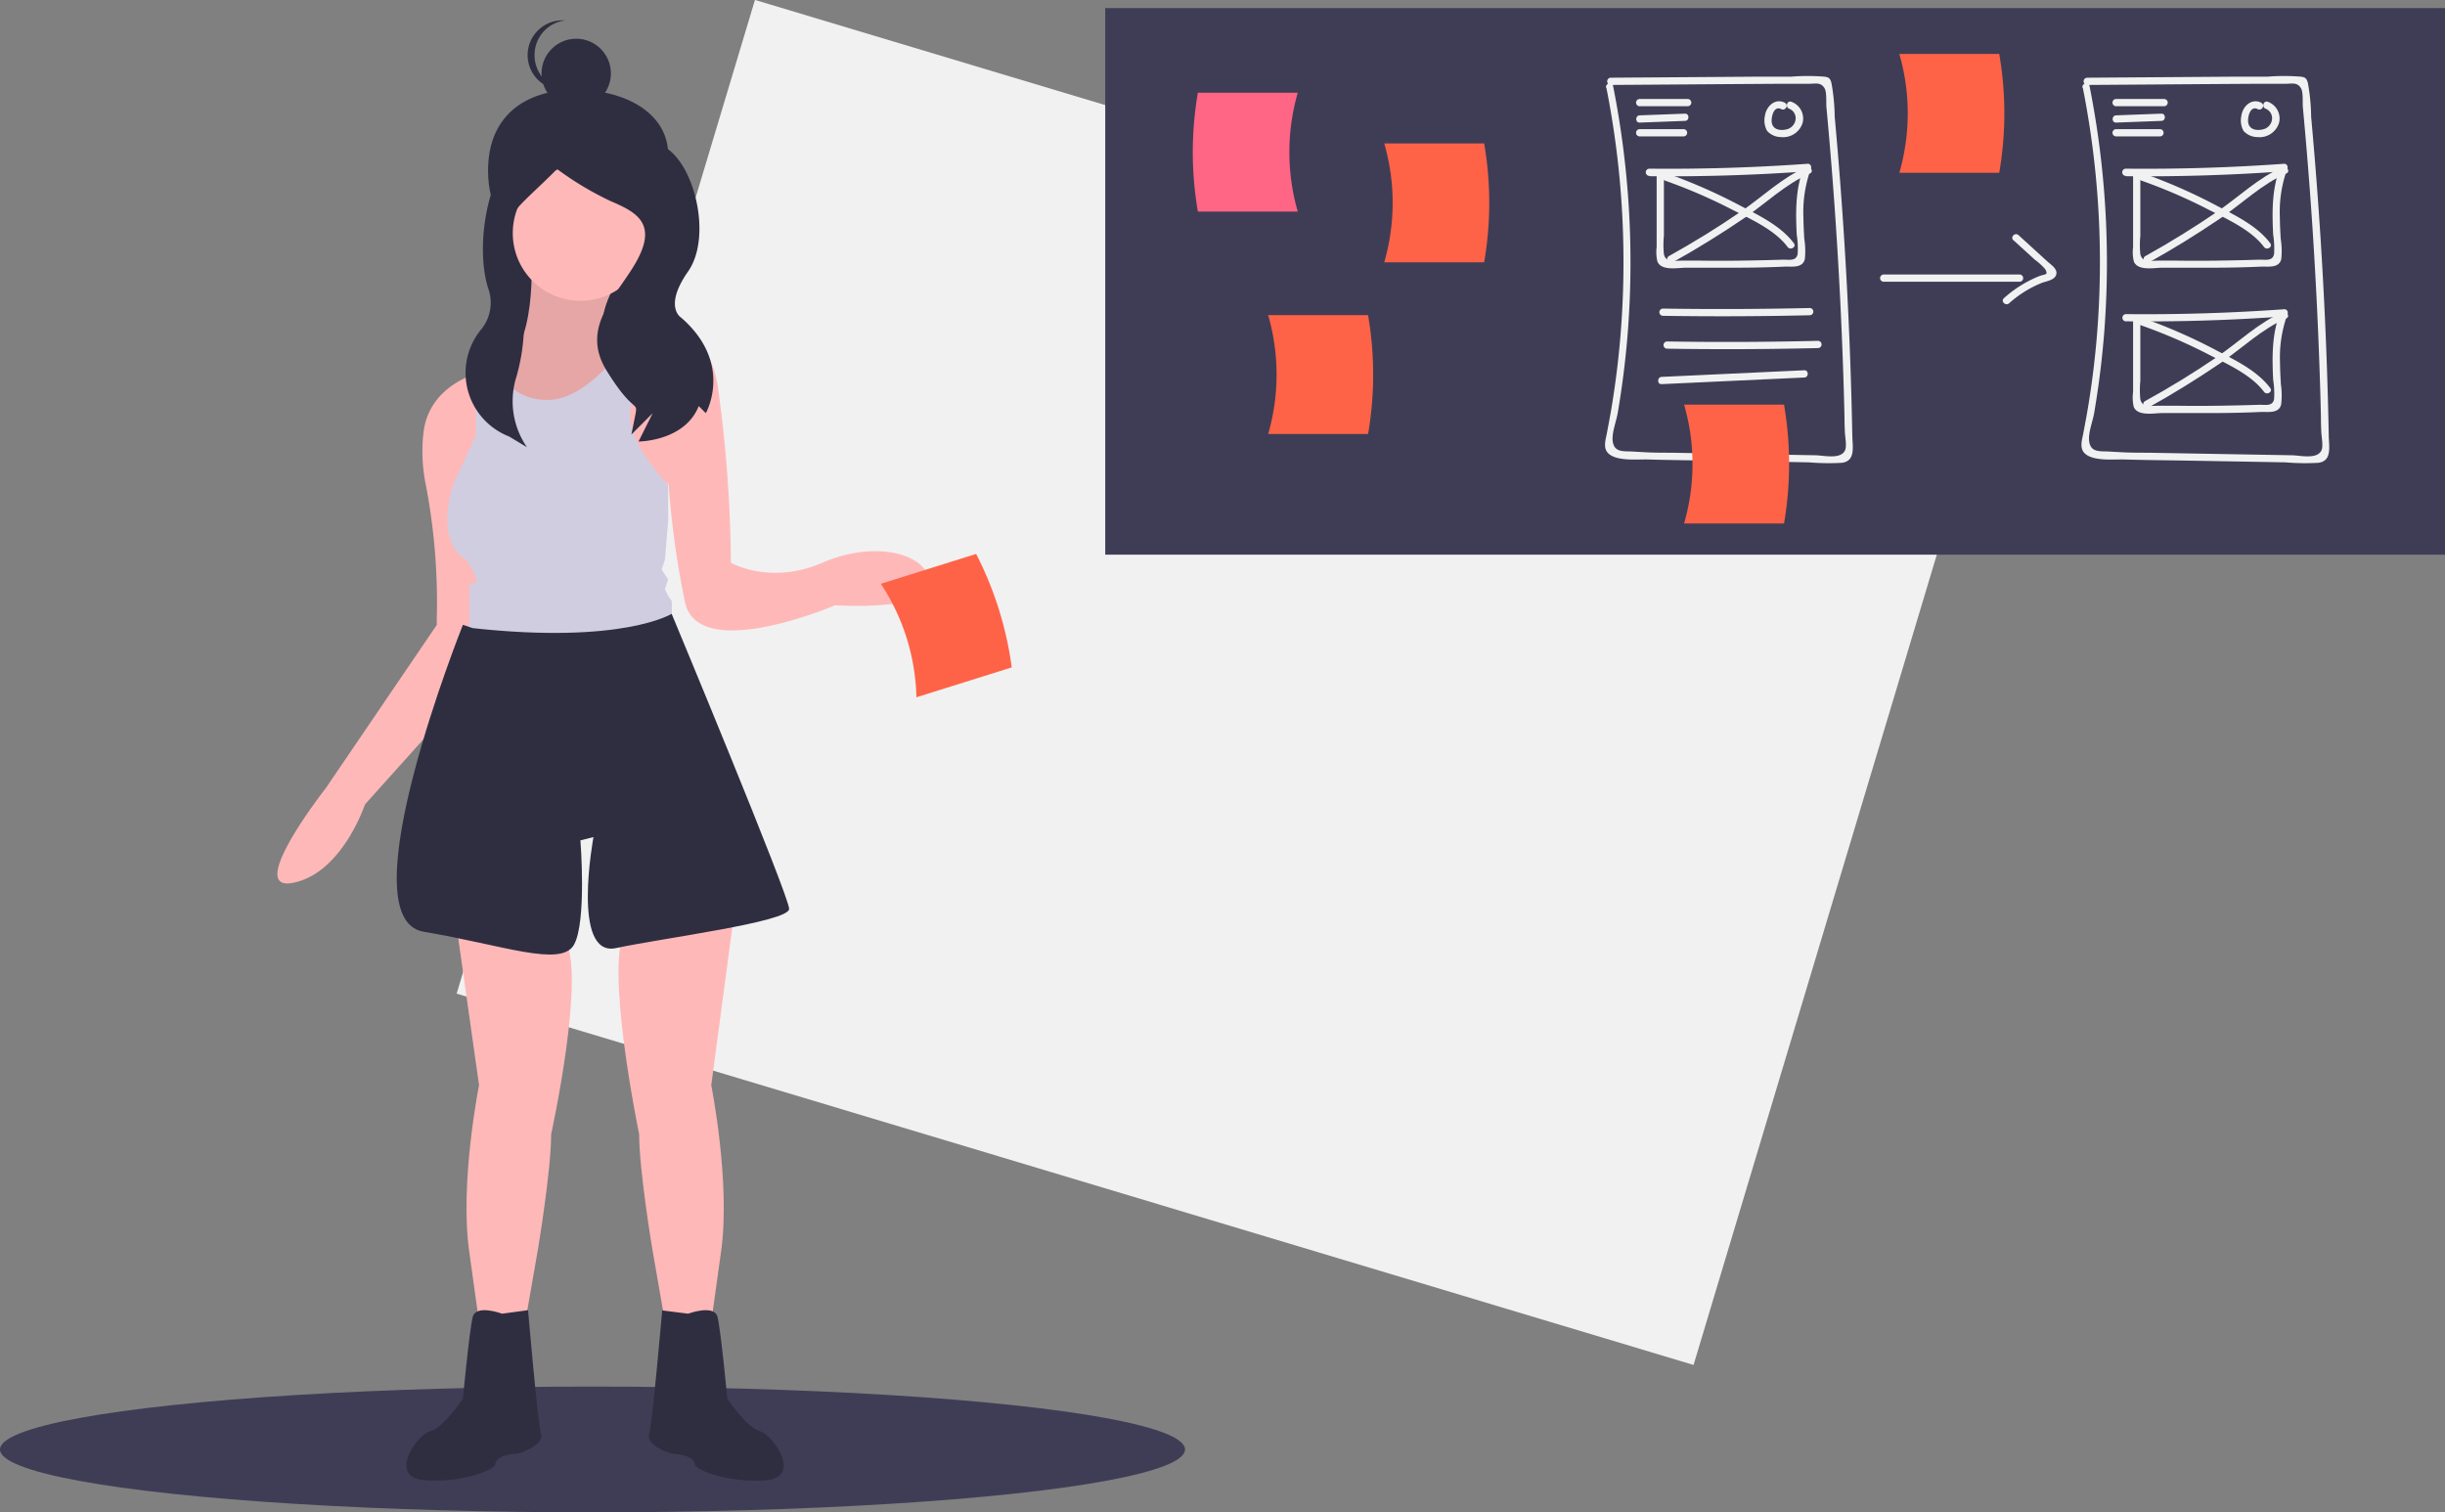 <svg id="Layer_4" data-name="Layer 4" xmlns="http://www.w3.org/2000/svg" viewBox="0 0 432 267.21"><rect x="0" y="0" width="432" height="267.21" fill="#808080" stroke="none"/><defs><style>.cls-1{fill:#f1f1f1;}.cls-2{fill:#3f3d56;}.cls-3{fill:#2f2e41;}.cls-4{fill:#ffb8b8;}.cls-5{opacity:0.1;isolation:isolate;}.cls-6{fill:#d0cde1;}.cls-7{fill:tomato;}.cls-8{fill:#ff6584;}</style></defs><title>hero-banner-4</title><rect class="cls-1" x="124.66" y="113.64" width="183.31" height="228.18" transform="translate(-64 262.28) rotate(-73.29)"/><ellipse class="cls-2" cx="104.69" cy="256.1" rx="104.69" ry="11.11"/><rect class="cls-3" x="88.99" y="29.3" width="25.41" height="37.04"/><path class="cls-4" d="M93.9,153.51s1,18.28-7.5,19c-5.92.52,11.54,16.73,11.54,16.73l15-20.76s-11.24,1.15-4-11.54Z" transform="translate(0 -107.13)"/><path class="cls-5" d="M112.94,168.51l-4.74,6.56-10.26,14.2s-8.57-8-11.66-12.9c-1.16-1.86-1.56-3.29-.43-3.71h0a1.83,1.83,0,0,1,.5-.11h0a5.37,5.37,0,0,0,1.44-.32c6.91-2.58,6.06-18.71,6.06-18.71l15,3.46c-4.81,8.46-1.4,10.77,1.4,11.37a9.34,9.34,0,0,0,1.87.2C112.64,168.54,112.94,168.51,112.94,168.51Z" transform="translate(0 -107.13)"/><path class="cls-3" d="M117.35,138.5c-2.75,8.13-7,15.54-15.54,15.54s-15.05-7-15.54-15.54C85.66,127.55,93,122.91,101.81,123,112.18,123,120.61,128.85,117.35,138.5Z" transform="translate(0 -107.13)"/><path class="cls-4" d="M80.64,270.6l4,28.26s-3.46,17.3-1.73,29.42L84.68,341h8.08l2.31-13.27s2.31-13.84,2.31-20.19c0,0,6.34-28.84,2.31-34.61Z" transform="translate(0 -107.13)"/><path class="cls-4" d="M129.67,268.87l-4,30s3.46,17.3,1.73,29.42L125.63,341h-8.08l-2.31-13.27s-2.31-13.84-2.31-20.19c0,0-6.34-30.57-2.31-36.34Z" transform="translate(0 -107.13)"/><path class="cls-3" d="M121.59,339.24s4.61-1.73,5.19.58,1.73,14.42,1.73,14.42,3.46,5.19,5.77,5.77,7.5,8.08,1.15,8.65-12.69-1.73-12.69-2.88-2.31-1.73-3.46-1.73-5.19-1.73-4.61-3.46S117,338.66,117,338.66Z" transform="translate(0 -107.13)"/><path class="cls-3" d="M88.71,339.24s-4.61-1.73-5.19.58-1.73,14.42-1.73,14.42S78.33,359.43,76,360s-7.5,8.08-1.15,8.65,12.69-1.73,12.69-2.88S89.87,364,91,364s5.19-1.73,4.61-3.46-2.31-21.92-2.31-21.92Z" transform="translate(0 -107.13)"/><circle class="cls-4" cx="102.56" cy="41.19" r="11.96"/><path class="cls-4" d="M147.55,214.07s-24.22,10.38-26.53-.58a158.4,158.4,0,0,1-2.88-20.76h0c-.34-.21-12.27-7.53-9.92-17.66a15.26,15.26,0,0,1,3-6s.35-.23,1-.55a19.14,19.14,0,0,1,2.18-1c4.07-1.55,10.84-2.43,12.43,7.89a236.9,236.9,0,0,1,2.31,31.15s6.92,4,16.15,0,18.46-1.73,19,3.46S147.55,214.07,147.55,214.07Z" transform="translate(0 -107.13)"/><path class="cls-4" d="M86.4,172.55l-.12,3.83L84.9,219.59l-.23,7.18-20.19,22.5s-4,12.11-12.69,13.84,5.77-16.72,5.77-16.72l19.61-28.84,0-1a109.64,109.64,0,0,0-2-24.1,28.9,28.9,0,0,1-.33-9c.8-6.44,6.1-9.23,9.23-10.32a15.79,15.79,0,0,1,1.76-.52h0l.5-.11Z" transform="translate(0 -107.13)"/><path class="cls-6" d="M118.71,214.07v2.31c-8.41,10.28-27,5.42-33.8,3.2-1.59-.52-2.53-.9-2.53-.9a6,6,0,0,0,.58-2.31v-5.19c0-1.73.57-.58,1.15-1.15s-1.73-4-1.73-4c-5.77-3.46-2.31-13.27-2.31-13.27l4-8.65v-10.9a15.79,15.79,0,0,1,1.76-.52h0a1.83,1.83,0,0,1,.5-.11h0a5.37,5.37,0,0,0,1.44-.32,9.55,9.55,0,0,0,8.37,5.52c5.91.42,11.51-5.95,14.09-9.4a9.34,9.34,0,0,0,1.87.2,19.14,19.14,0,0,1,2.18-1l-2.56,10.77c-2.27,5.67,6.05,14.12,6.34,14.42h0v6.35l-.58,6.92-.58,1.73,1.15,1.73-.58,1.73.58,1.15C118.71,213.5,118.71,212.93,118.71,214.07Z" transform="translate(0 -107.13)"/><path class="cls-3" d="M83.52,218.11l-1.73-.58S61,269.45,74.87,271.76s24.23,6.34,26.53,2.31,1.15-18.46,1.15-18.46l2.31-.58s-4,21.34,4,19.61,30.57-4.61,30.57-6.92-20.76-52.14-20.76-52.14S110.05,221,83.52,218.11Z" transform="translate(0 -107.13)"/><circle class="cls-3" cx="101.81" cy="12.97" r="6.13"/><path class="cls-3" d="M94.45,116.83a6.13,6.13,0,0,1,5.52-6.1c-.2,0-.41,0-.61,0a6.13,6.13,0,0,0,0,12.27c.21,0,.41,0,.61,0A6.13,6.13,0,0,1,94.45,116.83Z" transform="translate(0 -107.13)"/><path class="cls-3" d="M96.87,132.92s-.13-.71-5.14,1.17-8,15.74-5.51,23.88a7.46,7.46,0,0,1-1.15,7.3A12.06,12.06,0,0,0,89.35,184l.63.27,3.13,1.88a14.32,14.32,0,0,1-2-12,34.44,34.44,0,0,0,.62-17.63c-.23-1-.49-2-.78-3-2.5-8.76-1.29-7.75,7.48-16.52a55.71,55.71,0,0,0,9.39,5.63c4.38,1.88,8.14,3.76,5,10s-10.64,11.89-5.63,20,5.63,5,5,8.14h0l-.63,3.13,3.76-3.76-2.5,5s8.14,0,10.64-6.26l1.25,1.25s5-8.76-4.38-16.9c0,0-3.13-1.88,1.25-8.14s1-19.72-4.62-22.22S96.87,132.92,96.87,132.92Z" transform="translate(0 -107.13)"/><path class="cls-7" d="M161.92,230.33l16.84-5.28A61.73,61.73,0,0,0,172.47,205l-16.84,5.28A37.86,37.86,0,0,1,161.92,230.33Z" transform="translate(0 -107.13)"/><rect class="cls-2" x="195.28" y="1.43" width="236.72" height="96.57"/><path class="cls-8" d="M229.3,144.51H211.65a61.73,61.73,0,0,1,0-21H229.3A37.86,37.86,0,0,0,229.3,144.51Z" transform="translate(0 -107.13)"/><path class="cls-7" d="M244.58,153.47h17.65a61.73,61.73,0,0,0,0-21H244.58A37.86,37.86,0,0,1,244.58,153.47Z" transform="translate(0 -107.13)"/><path class="cls-1" d="M283.82,122.6A158.44,158.44,0,0,1,286.27,167q-.5,5.79-1.43,11.54c-.28,1.74-.61,3.47-.94,5.21-.19,1-.59,2.23,0,3.16,1.22,1.82,5.38,1.35,7.22,1.4,3.82.12,7.65.14,11.47.21l11.5.2,5.54.1a41.32,41.32,0,0,0,5.82.08c2.46-.32,1.86-2.9,1.83-4.81q-.11-5.68-.3-11.36-.76-22.51-2.81-44.95a35.63,35.63,0,0,0-.58-6c-.21-.75-.41-1-1.22-1.1a36.89,36.89,0,0,0-5.95,0l-6.28,0-25.53.18a.64.64,0,0,0,0,1.28l20.93-.15,9.21-.06,5,0c1,0,2-.32,2.64.82.41.72.24,2.52.32,3.35q1.88,20.12,2.72,40.32.21,5,.36,10.1.06,2.1.11,4.21,0,1.26.06,2.53c0,.87.38,2.57.06,3.37-.67,1.7-3.67,1-5.13.94l-5.11-.09-10.22-.18-10.22-.18c-1.69,0-3.38,0-5.07-.11l-1.68-.09c-1.67-.12-3.46.28-3.66-2-.12-1.42.65-3.38.9-4.8q.41-2.41.75-4.83.63-4.52,1-9.07a159.78,159.78,0,0,0-2.57-43.91c-.16-.81-1.4-.47-1.24.34Z" transform="translate(0 -107.13)"/><path class="cls-1" d="M368,122.6A158.44,158.44,0,0,1,370.45,167q-.5,5.79-1.43,11.54c-.28,1.74-.61,3.47-.94,5.21-.19,1-.59,2.23,0,3.16,1.22,1.82,5.38,1.35,7.22,1.4,3.82.12,7.65.14,11.47.21l11.5.2,5.54.1a41.32,41.32,0,0,0,5.82.08c2.46-.32,1.86-2.9,1.83-4.81q-.11-5.68-.3-11.36-.76-22.51-2.81-44.95a35.63,35.63,0,0,0-.58-6c-.21-.75-.41-1-1.22-1.1a36.89,36.89,0,0,0-5.95,0l-6.28,0-25.53.18a.64.64,0,0,0,0,1.28l20.93-.15,9.21-.06,5,0c1,0,2-.32,2.64.82.41.72.24,2.52.32,3.35q1.88,20.12,2.72,40.32.21,5,.36,10.1.06,2.1.11,4.21,0,1.26.06,2.53c0,.87.38,2.57.06,3.37-.67,1.7-3.67,1-5.13.94l-5.11-.09-10.22-.18-10.22-.18c-1.69,0-3.38,0-5.07-.11l-1.68-.09c-1.67-.12-3.46.28-3.66-2-.12-1.42.65-3.38.9-4.8q.41-2.41.75-4.83.63-4.52,1-9.07a159.78,159.78,0,0,0-2.57-43.91c-.16-.81-1.4-.47-1.24.34Z" transform="translate(0 -107.13)"/><path class="cls-1" d="M289.71,125.9h8.48a.64.64,0,0,0,0-1.28h-8.48a.64.64,0,0,0,0,1.28Z" transform="translate(0 -107.13)"/><path class="cls-1" d="M289.71,128.79l8-.3c.82,0,.83-1.31,0-1.28l-8,.3C288.89,127.54,288.89,128.82,289.71,128.79Z" transform="translate(0 -107.13)"/><path class="cls-1" d="M289.71,131.23h7.75a.64.64,0,0,0,0-1.28h-7.75a.64.64,0,0,0,0,1.28Z" transform="translate(0 -107.13)"/><path class="cls-1" d="M315.4,125.3c-1.74-.91-3.32.59-3.56,2.29a3.82,3.82,0,0,0,.39,2.68,3.36,3.36,0,0,0,2.45,1.08,3.6,3.6,0,0,0,3.82-2.52,3.14,3.14,0,0,0-2-3.72c-.78-.27-1.12,1-.34,1.24a1.8,1.8,0,0,1,1.1,1.86,2.06,2.06,0,0,1-1.71,1.8c-1.06.24-2.3,0-2.5-1.21-.15-.89.33-3.09,1.67-2.39.73.38,1.38-.72.65-1.11Z" transform="translate(0 -107.13)"/><path class="cls-1" d="M373.89,125.9h8.48a.64.64,0,0,0,0-1.28h-8.48a.64.64,0,0,0,0,1.28Z" transform="translate(0 -107.13)"/><path class="cls-1" d="M373.89,128.79l8-.3c.82,0,.83-1.31,0-1.28l-8,.3C373.07,127.54,373.06,128.82,373.89,128.79Z" transform="translate(0 -107.13)"/><path class="cls-1" d="M373.89,131.23h7.75a.64.64,0,0,0,0-1.28h-7.75a.64.64,0,0,0,0,1.28Z" transform="translate(0 -107.13)"/><path class="cls-1" d="M399.58,125.3c-1.74-.91-3.32.59-3.56,2.29a3.82,3.82,0,0,0,.39,2.68,3.36,3.36,0,0,0,2.45,1.08,3.6,3.6,0,0,0,3.82-2.52,3.14,3.14,0,0,0-2-3.72c-.78-.27-1.12,1-.34,1.24a1.8,1.8,0,0,1,1.1,1.86,2.06,2.06,0,0,1-1.71,1.8c-1.06.24-2.3,0-2.5-1.21-.15-.89.33-3.09,1.67-2.39.73.38,1.38-.72.65-1.11Z" transform="translate(0 -107.13)"/><path class="cls-1" d="M291.41,138.26q14,.15,27.95-.86l-.62-.81c-1.52,3.86-1.48,7.93-1.28,12a15.19,15.19,0,0,1,.16,3.42c-.26,1.27-1.41,1-2.54,1q-3.76.12-7.52.17-3.55.05-7.1,0l-3.34,0c-1.31,0-2.8.37-3.13-1.15a16.22,16.22,0,0,1,0-3.25v-11a.64.64,0,0,0-1.28,0v13a7.2,7.2,0,0,0,.13,2.54c.69,1.76,3.68,1.1,5.12,1.11q4.39,0,8.78,0t8.77-.2c1.26,0,3,.24,3.38-1.31a13.55,13.55,0,0,0-.1-3.62c-.07-1.27-.14-2.54-.15-3.81a22.29,22.29,0,0,1,1.35-8.63.64.64,0,0,0-.45-.79l-.16,0q-14,1-27.95.86a.64.64,0,0,0,0,1.28Z" transform="translate(0 -107.13)"/><path class="cls-1" d="M294.07,139a94.06,94.06,0,0,1,11.65,5c3.38,1.75,7.8,3.65,10.13,6.77.49.65,1.6,0,1.11-.65-2.37-3.19-6.46-5.06-9.89-6.87a96.32,96.32,0,0,0-12.65-5.52c-.78-.28-1.11,1-.34,1.24Z" transform="translate(0 -107.13)"/><path class="cls-1" d="M319.14,136.67c-4.24,1.81-7.82,5.3-11.61,7.89q-6.15,4.2-12.66,7.82c-.72.4-.07,1.51.65,1.11q6.5-3.63,12.66-7.82c3.78-2.59,7.38-6.08,11.61-7.89.76-.32.1-1.43-.65-1.11Z" transform="translate(0 -107.13)"/><path class="cls-1" d="M375.59,138.26q14,.15,27.95-.86l-.62-.81c-1.52,3.86-1.48,7.93-1.28,12a15.19,15.19,0,0,1,.16,3.42c-.26,1.27-1.41,1-2.54,1q-3.76.12-7.52.17-3.55.05-7.1,0l-3.34,0c-1.31,0-2.8.37-3.13-1.15a16.22,16.22,0,0,1,0-3.25v-11a.64.64,0,0,0-1.28,0v13a7.2,7.2,0,0,0,.13,2.54c.69,1.76,3.68,1.1,5.12,1.11q4.39,0,8.78,0t8.77-.2c1.26,0,3,.24,3.38-1.31a13.55,13.55,0,0,0-.1-3.62c-.07-1.27-.14-2.54-.15-3.81a22.29,22.29,0,0,1,1.35-8.63.64.64,0,0,0-.45-.79l-.16,0q-14,1-27.95.86a.64.64,0,0,0,0,1.28Z" transform="translate(0 -107.13)"/><path class="cls-1" d="M378.24,139a94.06,94.06,0,0,1,11.65,5c3.38,1.75,7.8,3.65,10.13,6.77.49.65,1.6,0,1.11-.65-2.37-3.19-6.46-5.06-9.89-6.87a96.32,96.32,0,0,0-12.65-5.52c-.78-.28-1.11,1-.34,1.24Z" transform="translate(0 -107.13)"/><path class="cls-1" d="M403.32,136.67c-4.24,1.81-7.82,5.3-11.61,7.89q-6.15,4.2-12.66,7.82c-.72.4-.07,1.51.65,1.11q6.5-3.63,12.66-7.82c3.78-2.59,7.38-6.08,11.61-7.89.76-.32.1-1.43-.65-1.11Z" transform="translate(0 -107.13)"/><path class="cls-1" d="M375.59,163.9q14,.15,27.95-.86l-.62-.81c-1.52,3.86-1.48,7.93-1.28,12a15.19,15.19,0,0,1,.16,3.42c-.26,1.27-1.41,1-2.54,1q-3.76.12-7.52.17-3.55.05-7.1,0l-3.34,0c-1.31,0-2.8.37-3.13-1.15a16.22,16.22,0,0,1,0-3.25v-11a.64.64,0,0,0-1.28,0v13A7.2,7.2,0,0,0,377,179c.69,1.76,3.68,1.1,5.12,1.11q4.39,0,8.78,0t8.77-.2c1.26,0,3,.24,3.38-1.31A13.55,13.55,0,0,0,403,175c-.07-1.27-.14-2.54-.15-3.81a22.29,22.29,0,0,1,1.35-8.63.64.64,0,0,0-.45-.79l-.16,0q-14,1-27.95.86a.64.64,0,0,0,0,1.28Z" transform="translate(0 -107.13)"/><path class="cls-1" d="M378.24,164.59a94.06,94.06,0,0,1,11.65,5c3.38,1.75,7.8,3.65,10.13,6.77.49.65,1.6,0,1.11-.65-2.37-3.19-6.46-5.06-9.89-6.87a96.32,96.32,0,0,0-12.65-5.52C377.81,163.08,377.47,164.32,378.24,164.59Z" transform="translate(0 -107.13)"/><path class="cls-1" d="M403.32,162.31c-4.24,1.81-7.82,5.3-11.61,7.89Q385.56,174.4,379,178c-.72.4-.07,1.51.65,1.11q6.5-3.63,12.66-7.82c3.78-2.59,7.38-6.08,11.61-7.89C404.72,163.09,404.07,162,403.32,162.31Z" transform="translate(0 -107.13)"/><path class="cls-1" d="M293.83,162.93q13,.2,25.92-.1a.64.64,0,0,0,0-1.28q-13,.3-25.92.1a.64.64,0,0,0,0,1.28Z" transform="translate(0 -107.13)"/><path class="cls-1" d="M294.56,168.74q13.32.21,26.65-.11a.64.64,0,0,0,0-1.28q-13.32.33-26.65.11A.64.64,0,0,0,294.56,168.74Z" transform="translate(0 -107.13)"/><path class="cls-1" d="M293.59,175l25.2-1.17c.82,0,.83-1.32,0-1.28l-25.2,1.17C292.76,173.77,292.76,175.06,293.59,175Z" transform="translate(0 -107.13)"/><path class="cls-1" d="M332.83,156.91h24a.64.64,0,0,0,0-1.28h-24a.64.64,0,0,0,0,1.28Z" transform="translate(0 -107.13)"/><path class="cls-1" d="M355.76,149.58l3.75,3.42a10.86,10.86,0,0,1,1.87,1.71c.55,1.06,0,.82-1,1.18a21.09,21.09,0,0,0-6.31,3.92c-.62.55.29,1.45.91.91a19.58,19.58,0,0,1,5.74-3.59c.76-.3,2.19-.47,2.55-1.37.44-1.1-1-1.92-1.62-2.52l-5-4.56c-.61-.56-1.52.35-.91.91Z" transform="translate(0 -107.13)"/><path class="cls-7" d="M297.56,199.62h17.65a61.73,61.73,0,0,0,0-21H297.56A37.86,37.86,0,0,1,297.56,199.62Z" transform="translate(0 -107.13)"/><path class="cls-7" d="M224.07,183.81h17.65a61.73,61.73,0,0,0,0-21H224.07A37.86,37.86,0,0,1,224.07,183.81Z" transform="translate(0 -107.13)"/><path class="cls-7" d="M335.59,137.66h17.65a61.73,61.73,0,0,0,0-21H335.59A37.86,37.86,0,0,1,335.59,137.66Z" transform="translate(0 -107.13)"/></svg>